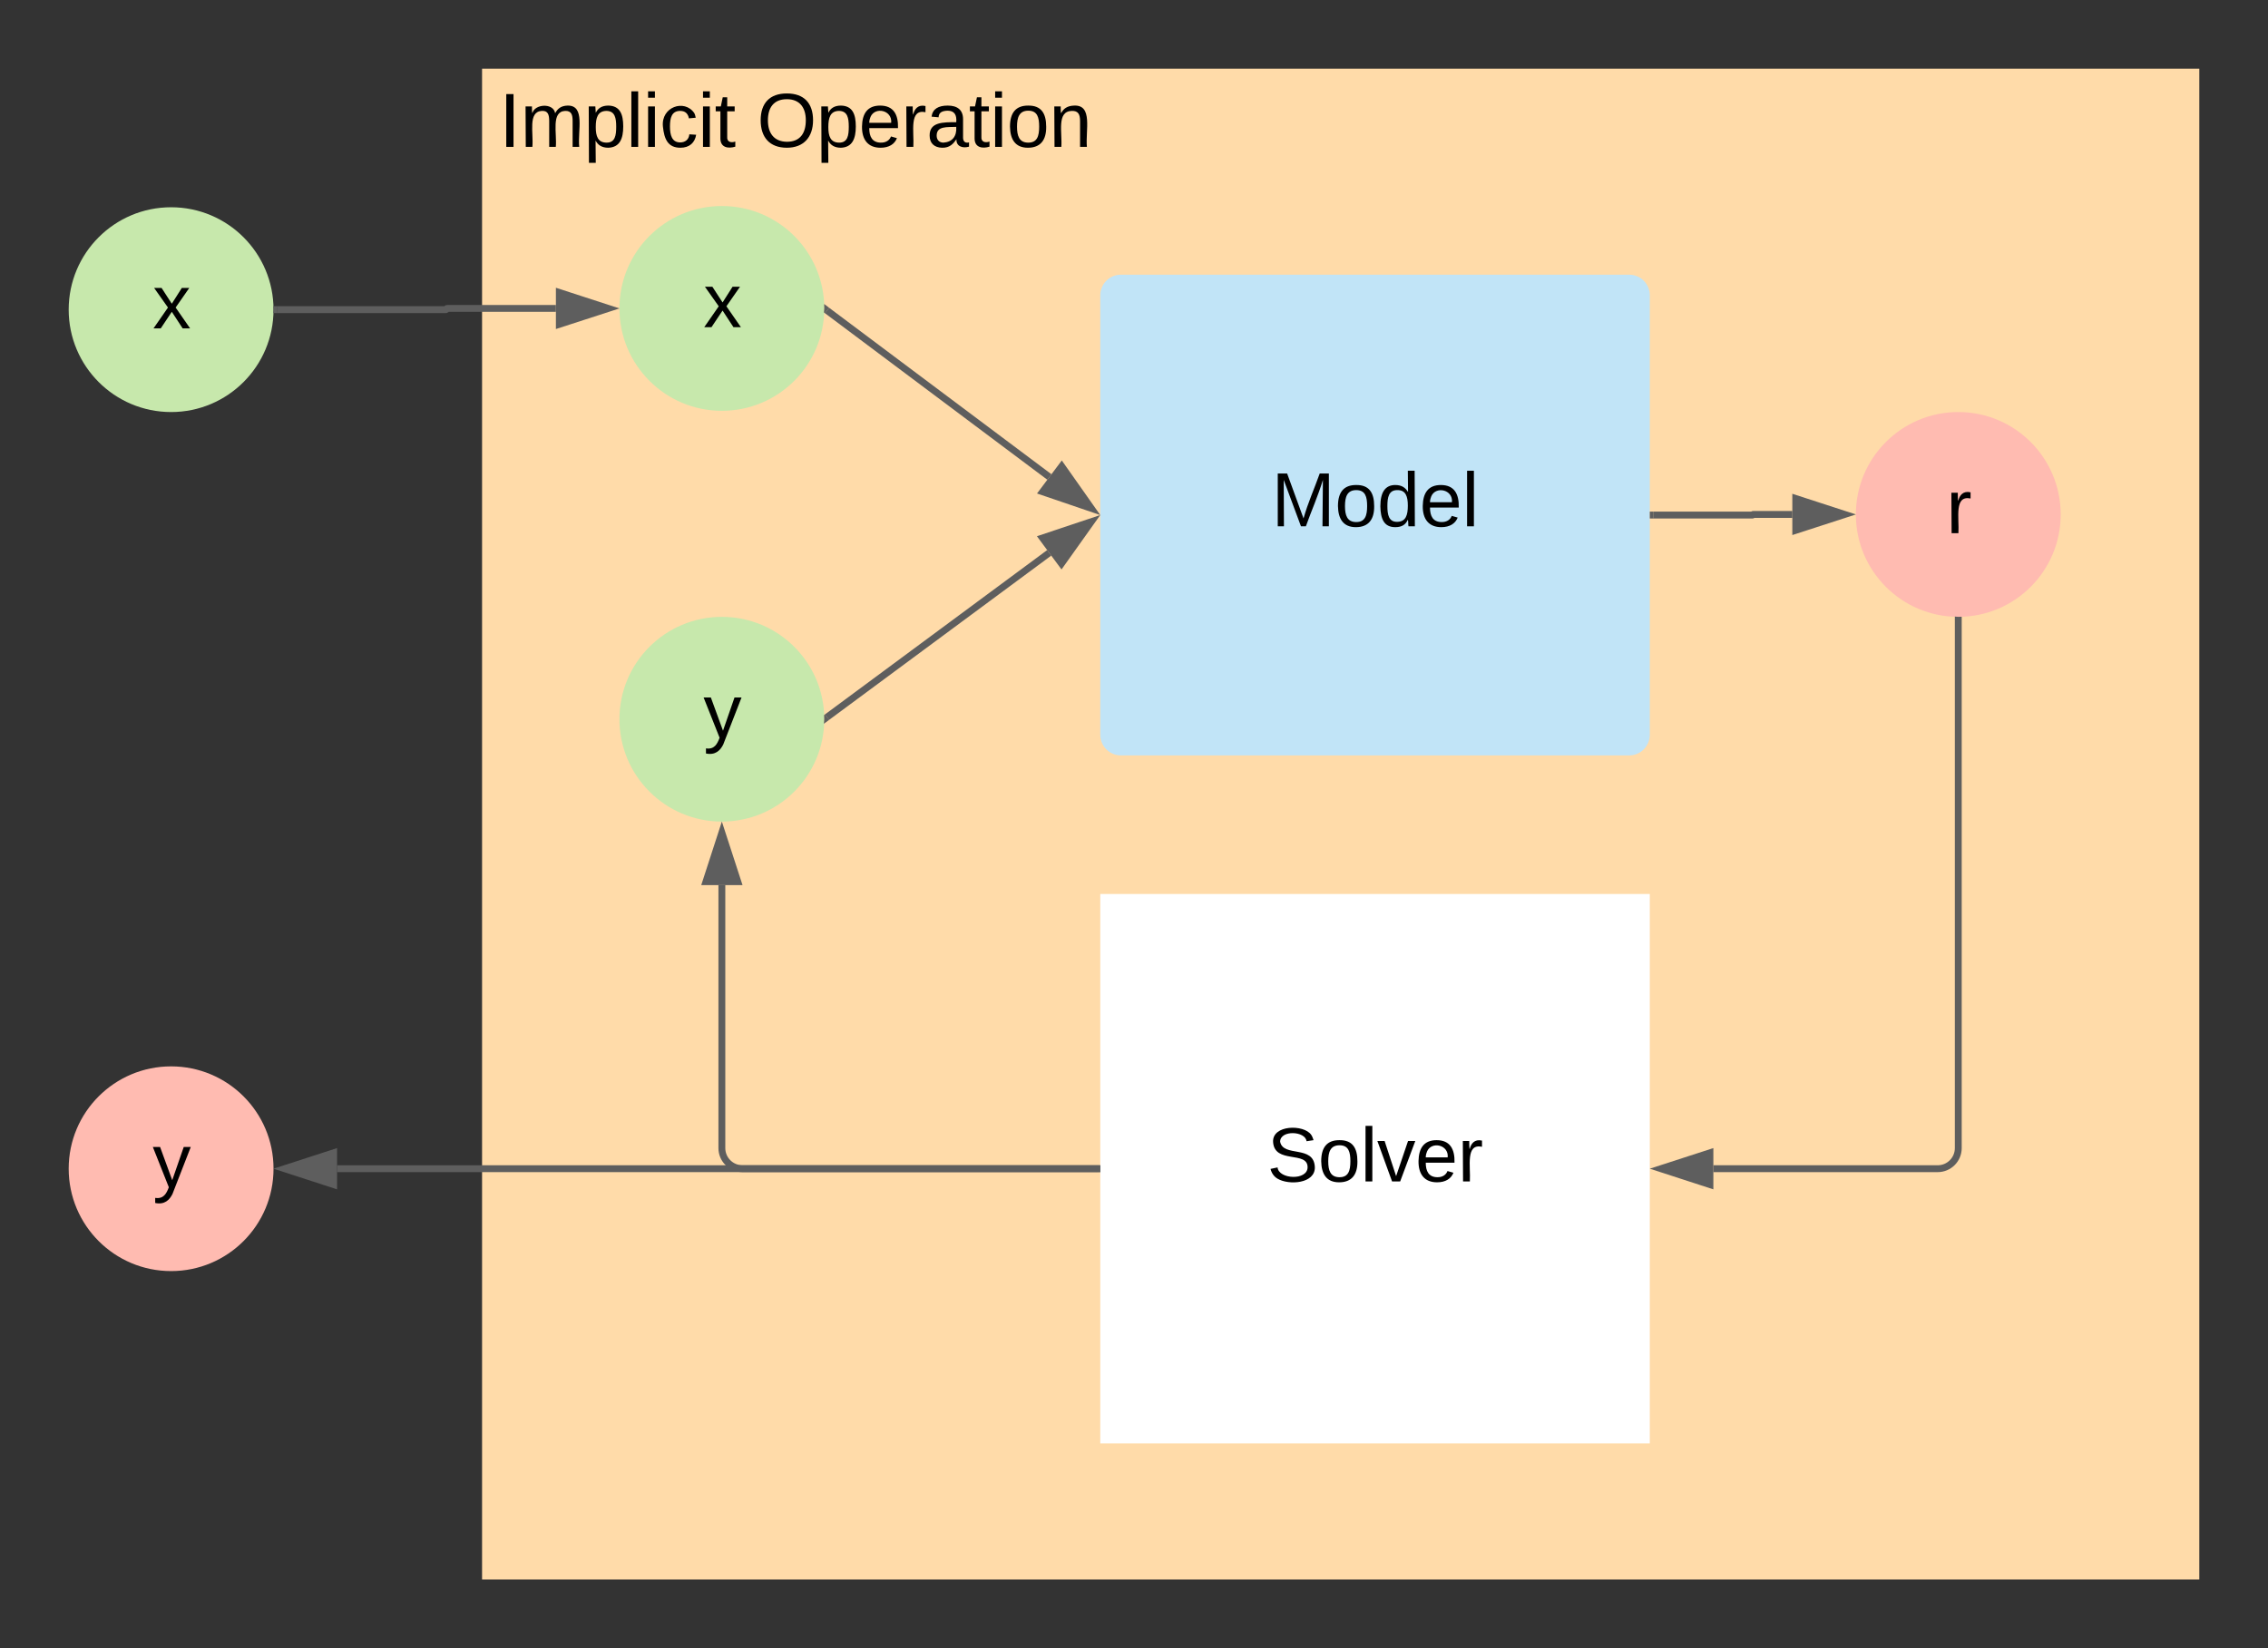 <svg xmlns="http://www.w3.org/2000/svg" xmlns:xlink="http://www.w3.org/1999/xlink" xmlns:lucid="lucid" width="660.36" height="480"><rect width="100%" height="100%" fill="#333333" stroke="none"/><g transform="translate(-20 -20)" lucid:page-tab-id="0_0"><path d="M160.36 40h500v440h-500z" stroke="#000" stroke-opacity="0" stroke-width="3" fill="#ffdba9"/><use xlink:href="#a" transform="matrix(1,0,0,1,165.364,45) translate(0 17.778)"/><use xlink:href="#b" transform="matrix(1,0,0,1,165.364,45) translate(75.062 17.778)"/><path d="M99.64 110.18c0 16.47-13.35 29.82-29.82 29.82S40 126.65 40 110.18s13.35-29.82 29.82-29.82 29.82 13.35 29.82 29.82z" stroke="#000" stroke-opacity="0" stroke-width="3" fill="#c7e8ac"/><use xlink:href="#c" transform="matrix(1,0,0,1,45,85.364) translate(19.444 30.278)"/><path d="M99.64 360.36c0 16.47-13.35 29.82-29.82 29.82S40 376.83 40 360.36c0-16.46 13.35-29.8 29.82-29.8s29.82 13.34 29.82 29.8z" stroke="#000" stroke-opacity="0" stroke-width="3" fill="#ffbbb1"/><use xlink:href="#d" transform="matrix(1,0,0,1,45,335.545) translate(19.444 30.278)"/><path d="M260 109.82c0 16.47-13.35 29.82-29.82 29.82s-29.82-13.35-29.82-29.82S213.7 80 230.18 80 260 93.35 260 109.82z" stroke="#000" stroke-opacity="0" stroke-width="3" fill="#c7e8ac"/><use xlink:href="#c" transform="matrix(1,0,0,1,205.364,85) translate(19.444 30.278)"/><path d="M260 229.45c0 16.47-13.35 29.82-29.82 29.82s-29.82-13.35-29.82-29.82c0-16.46 13.35-29.8 29.82-29.8S260 212.98 260 229.44z" stroke="#000" stroke-opacity="0" stroke-width="3" fill="#c7e8ac"/><use xlink:href="#d" transform="matrix(1,0,0,1,205.364,204.636) translate(19.444 30.278)"/><path d="M620 169.82c0 16.47-13.35 29.82-29.82 29.82s-29.82-13.35-29.82-29.82S573.7 140 590.18 140 620 153.35 620 169.82z" stroke="#000" stroke-opacity="0" stroke-width="3" fill="#ffbbb1"/><use xlink:href="#e" transform="matrix(1,0,0,1,565.364,145) translate(21.327 30.278)"/><path d="M340.36 106c0-3.3 2.7-6 6-6h148c3.32 0 6 2.7 6 6v128c0 3.3-2.68 6-6 6h-148c-3.3 0-6-2.7-6-6z" stroke="#000" stroke-opacity="0" stroke-width="3" fill="#c1e4f7"/><use xlink:href="#f" transform="matrix(1,0,0,1,352.364,112) translate(37.815 61.278)"/><path d="M501.36 170h28.9c.06 0 .1-.04.1-.1 0-.04.04-.08.1-.08h11.4" stroke="#5e5e5e" stroke-width="2" fill="none"/><path d="M501.4 171h-1.04v-2h1.03" fill="#5e5e5e"/><path d="M557.13 169.82l-14.27 4.63v-9.27z" stroke="#5e5e5e" stroke-width="2" fill="#5e5e5e"/><path d="M260.8 110.42l64.75 48.5" stroke="#5e5e5e" stroke-width="2" fill="none"/><path d="M261.42 109.63l-1.2 1.6-.32-.24.1-1.18-.04-1.28" fill="#5e5e5e"/><path d="M337.77 168.06l-14.2-4.84 5.56-7.42z" stroke="#5e5e5e" stroke-width="2" fill="#5e5e5e"/><path d="M260.8 228.86L325.5 181" stroke="#5e5e5e" stroke-width="2" fill="none"/><path d="M261.42 229.65l-1.53 1.13.1-1.33-.04-1.2.27-.2" fill="#5e5e5e"/><path d="M337.76 171.92l-8.7 12.22-5.52-7.46z" stroke="#5e5e5e" stroke-width="2" fill="#5e5e5e"/><path d="M100.64 110.18h49.18c.1 0 .18-.08.18-.18 0-.1.08-.18.18-.18h31.68" stroke="#5e5e5e" stroke-width="2" fill="none"/><path d="M100.66 111.18h-1.1l.08-1-.03-1h1.06" fill="#5e5e5e"/><path d="M197.13 109.82l-14.27 4.63v-9.27z" stroke="#5e5e5e" stroke-width="2" fill="#5e5e5e"/><path d="M340.36 280.36h160v160h-160z" stroke="#000" stroke-opacity="0" stroke-width="3" fill="#fff"/><use xlink:href="#g" transform="matrix(1,0,0,1,345.364,285.364) translate(43.58 78.715)"/><path d="M590.18 200.64v153.72c0 3.32-2.68 6-6 6h-65.3" stroke="#5e5e5e" stroke-width="2" fill="none"/><path d="M590.18 199.64l1-.03v1.06h-2v-1.1" fill="#5e5e5e"/><path d="M503.6 360.36l14.27-4.63V365z" stroke="#5e5e5e" stroke-width="2" fill="#5e5e5e"/><path d="M339.36 360.36H236.18c-3.3 0-6-2.68-6-6v-76.6" stroke="#5e5e5e" stroke-width="2" fill="none"/><path d="M340.36 361.36h-1.02v-2h1.02" fill="#5e5e5e"/><path d="M230.18 262.5l4.64 14.27h-9.27z" stroke="#5e5e5e" stroke-width="2" fill="#5e5e5e"/><path d="M339.36 360.36H118.14" stroke="#5e5e5e" stroke-width="2" fill="none"/><path d="M340.36 361.36h-1.02v-2h1.02" fill="#5e5e5e"/><path d="M102.87 360.36l14.27-4.63V365z" stroke="#5e5e5e" stroke-width="2" fill="#5e5e5e"/><defs><path d="M33 0v-248h34V0H33" id="h"/><path d="M210-169c-67 3-38 105-44 169h-31v-121c0-29-5-50-35-48C34-165 62-65 56 0H25l-1-190h30c1 10-1 24 2 32 10-44 99-50 107 0 11-21 27-35 58-36 85-2 47 119 55 194h-31v-121c0-29-5-49-35-48" id="i"/><path d="M115-194c55 1 70 41 70 98S169 2 115 4C84 4 66-9 55-30l1 105H24l-1-265h31l2 30c10-21 28-34 59-34zm-8 174c40 0 45-34 45-75s-6-73-45-74c-42 0-51 32-51 76 0 43 10 73 51 73" id="j"/><path d="M24 0v-261h32V0H24" id="k"/><path d="M24-231v-30h32v30H24zM24 0v-190h32V0H24" id="l"/><path d="M96-169c-40 0-48 33-48 73s9 75 48 75c24 0 41-14 43-38l32 2c-6 37-31 61-74 61-59 0-76-41-82-99-10-93 101-131 147-64 4 7 5 14 7 22l-32 3c-4-21-16-35-41-35" id="m"/><path d="M59-47c-2 24 18 29 38 22v24C64 9 27 4 27-40v-127H5v-23h24l9-43h21v43h35v23H59v120" id="n"/><g id="a"><use transform="matrix(0.062,0,0,0.062,0,0)" xlink:href="#h"/><use transform="matrix(0.062,0,0,0.062,6.173,0)" xlink:href="#i"/><use transform="matrix(0.062,0,0,0.062,24.63,0)" xlink:href="#j"/><use transform="matrix(0.062,0,0,0.062,36.975,0)" xlink:href="#k"/><use transform="matrix(0.062,0,0,0.062,41.852,0)" xlink:href="#l"/><use transform="matrix(0.062,0,0,0.062,46.728,0)" xlink:href="#m"/><use transform="matrix(0.062,0,0,0.062,57.84,0)" xlink:href="#l"/><use transform="matrix(0.062,0,0,0.062,62.716,0)" xlink:href="#n"/></g><path d="M140-251c81 0 123 46 123 126C263-46 219 4 140 4 59 4 17-45 17-125s42-126 123-126zm0 227c63 0 89-41 89-101s-29-99-89-99c-61 0-89 39-89 99S79-25 140-24" id="o"/><path d="M100-194c63 0 86 42 84 106H49c0 40 14 67 53 68 26 1 43-12 49-29l28 8c-11 28-37 45-77 45C44 4 14-33 15-96c1-61 26-98 85-98zm52 81c6-60-76-77-97-28-3 7-6 17-6 28h103" id="p"/><path d="M114-163C36-179 61-72 57 0H25l-1-190h30c1 12-1 29 2 39 6-27 23-49 58-41v29" id="q"/><path d="M141-36C126-15 110 5 73 4 37 3 15-17 15-53c-1-64 63-63 125-63 3-35-9-54-41-54-24 1-41 7-42 31l-33-3c5-37 33-52 76-52 45 0 72 20 72 64v82c-1 20 7 32 28 27v20c-31 9-61-2-59-35zM48-53c0 20 12 33 32 33 41-3 63-29 60-74-43 2-92-5-92 41" id="r"/><path d="M100-194c62-1 85 37 85 99 1 63-27 99-86 99S16-35 15-95c0-66 28-99 85-99zM99-20c44 1 53-31 53-75 0-43-8-75-51-75s-53 32-53 75 10 74 51 75" id="s"/><path d="M117-194c89-4 53 116 60 194h-32v-121c0-31-8-49-39-48C34-167 62-67 57 0H25l-1-190h30c1 10-1 24 2 32 11-22 29-35 61-36" id="t"/><g id="b"><use transform="matrix(0.062,0,0,0.062,0,0)" xlink:href="#o"/><use transform="matrix(0.062,0,0,0.062,17.284,0)" xlink:href="#j"/><use transform="matrix(0.062,0,0,0.062,29.63,0)" xlink:href="#p"/><use transform="matrix(0.062,0,0,0.062,41.975,0)" xlink:href="#q"/><use transform="matrix(0.062,0,0,0.062,49.321,0)" xlink:href="#r"/><use transform="matrix(0.062,0,0,0.062,61.667,0)" xlink:href="#n"/><use transform="matrix(0.062,0,0,0.062,67.84,0)" xlink:href="#l"/><use transform="matrix(0.062,0,0,0.062,72.716,0)" xlink:href="#s"/><use transform="matrix(0.062,0,0,0.062,85.062,0)" xlink:href="#t"/></g><path d="M141 0L90-78 38 0H4l68-98-65-92h35l48 74 47-74h35l-64 92 68 98h-35" id="u"/><use transform="matrix(0.062,0,0,0.062,0,0)" xlink:href="#u" id="c"/><path d="M179-190L93 31C79 59 56 82 12 73V49c39 6 53-20 64-50L1-190h34L92-34l54-156h33" id="v"/><use transform="matrix(0.062,0,0,0.062,0,0)" xlink:href="#v" id="d"/><use transform="matrix(0.062,0,0,0.062,0,0)" xlink:href="#q" id="e"/><path d="M240 0l2-218c-23 76-54 145-80 218h-23L58-218 59 0H30v-248h44l77 211c21-75 51-140 76-211h43V0h-30" id="w"/><path d="M85-194c31 0 48 13 60 33l-1-100h32l1 261h-30c-2-10 0-23-3-31C134-8 116 4 85 4 32 4 16-35 15-94c0-66 23-100 70-100zm9 24c-40 0-46 34-46 75 0 40 6 74 45 74 42 0 51-32 51-76 0-42-9-74-50-73" id="x"/><g id="f"><use transform="matrix(0.062,0,0,0.062,0,0)" xlink:href="#w"/><use transform="matrix(0.062,0,0,0.062,18.457,0)" xlink:href="#s"/><use transform="matrix(0.062,0,0,0.062,30.802,0)" xlink:href="#x"/><use transform="matrix(0.062,0,0,0.062,43.148,0)" xlink:href="#p"/><use transform="matrix(0.062,0,0,0.062,55.494,0)" xlink:href="#k"/></g><path d="M185-189c-5-48-123-54-124 2 14 75 158 14 163 119 3 78-121 87-175 55-17-10-28-26-33-46l33-7c5 56 141 63 141-1 0-78-155-14-162-118-5-82 145-84 179-34 5 7 8 16 11 25" id="y"/><path d="M108 0H70L1-190h34L89-25l56-165h34" id="z"/><g id="g"><use transform="matrix(0.062,0,0,0.062,0,0)" xlink:href="#y"/><use transform="matrix(0.062,0,0,0.062,14.815,0)" xlink:href="#s"/><use transform="matrix(0.062,0,0,0.062,27.16,0)" xlink:href="#k"/><use transform="matrix(0.062,0,0,0.062,32.037,0)" xlink:href="#z"/><use transform="matrix(0.062,0,0,0.062,43.148,0)" xlink:href="#p"/><use transform="matrix(0.062,0,0,0.062,55.494,0)" xlink:href="#q"/></g></defs></g></svg>